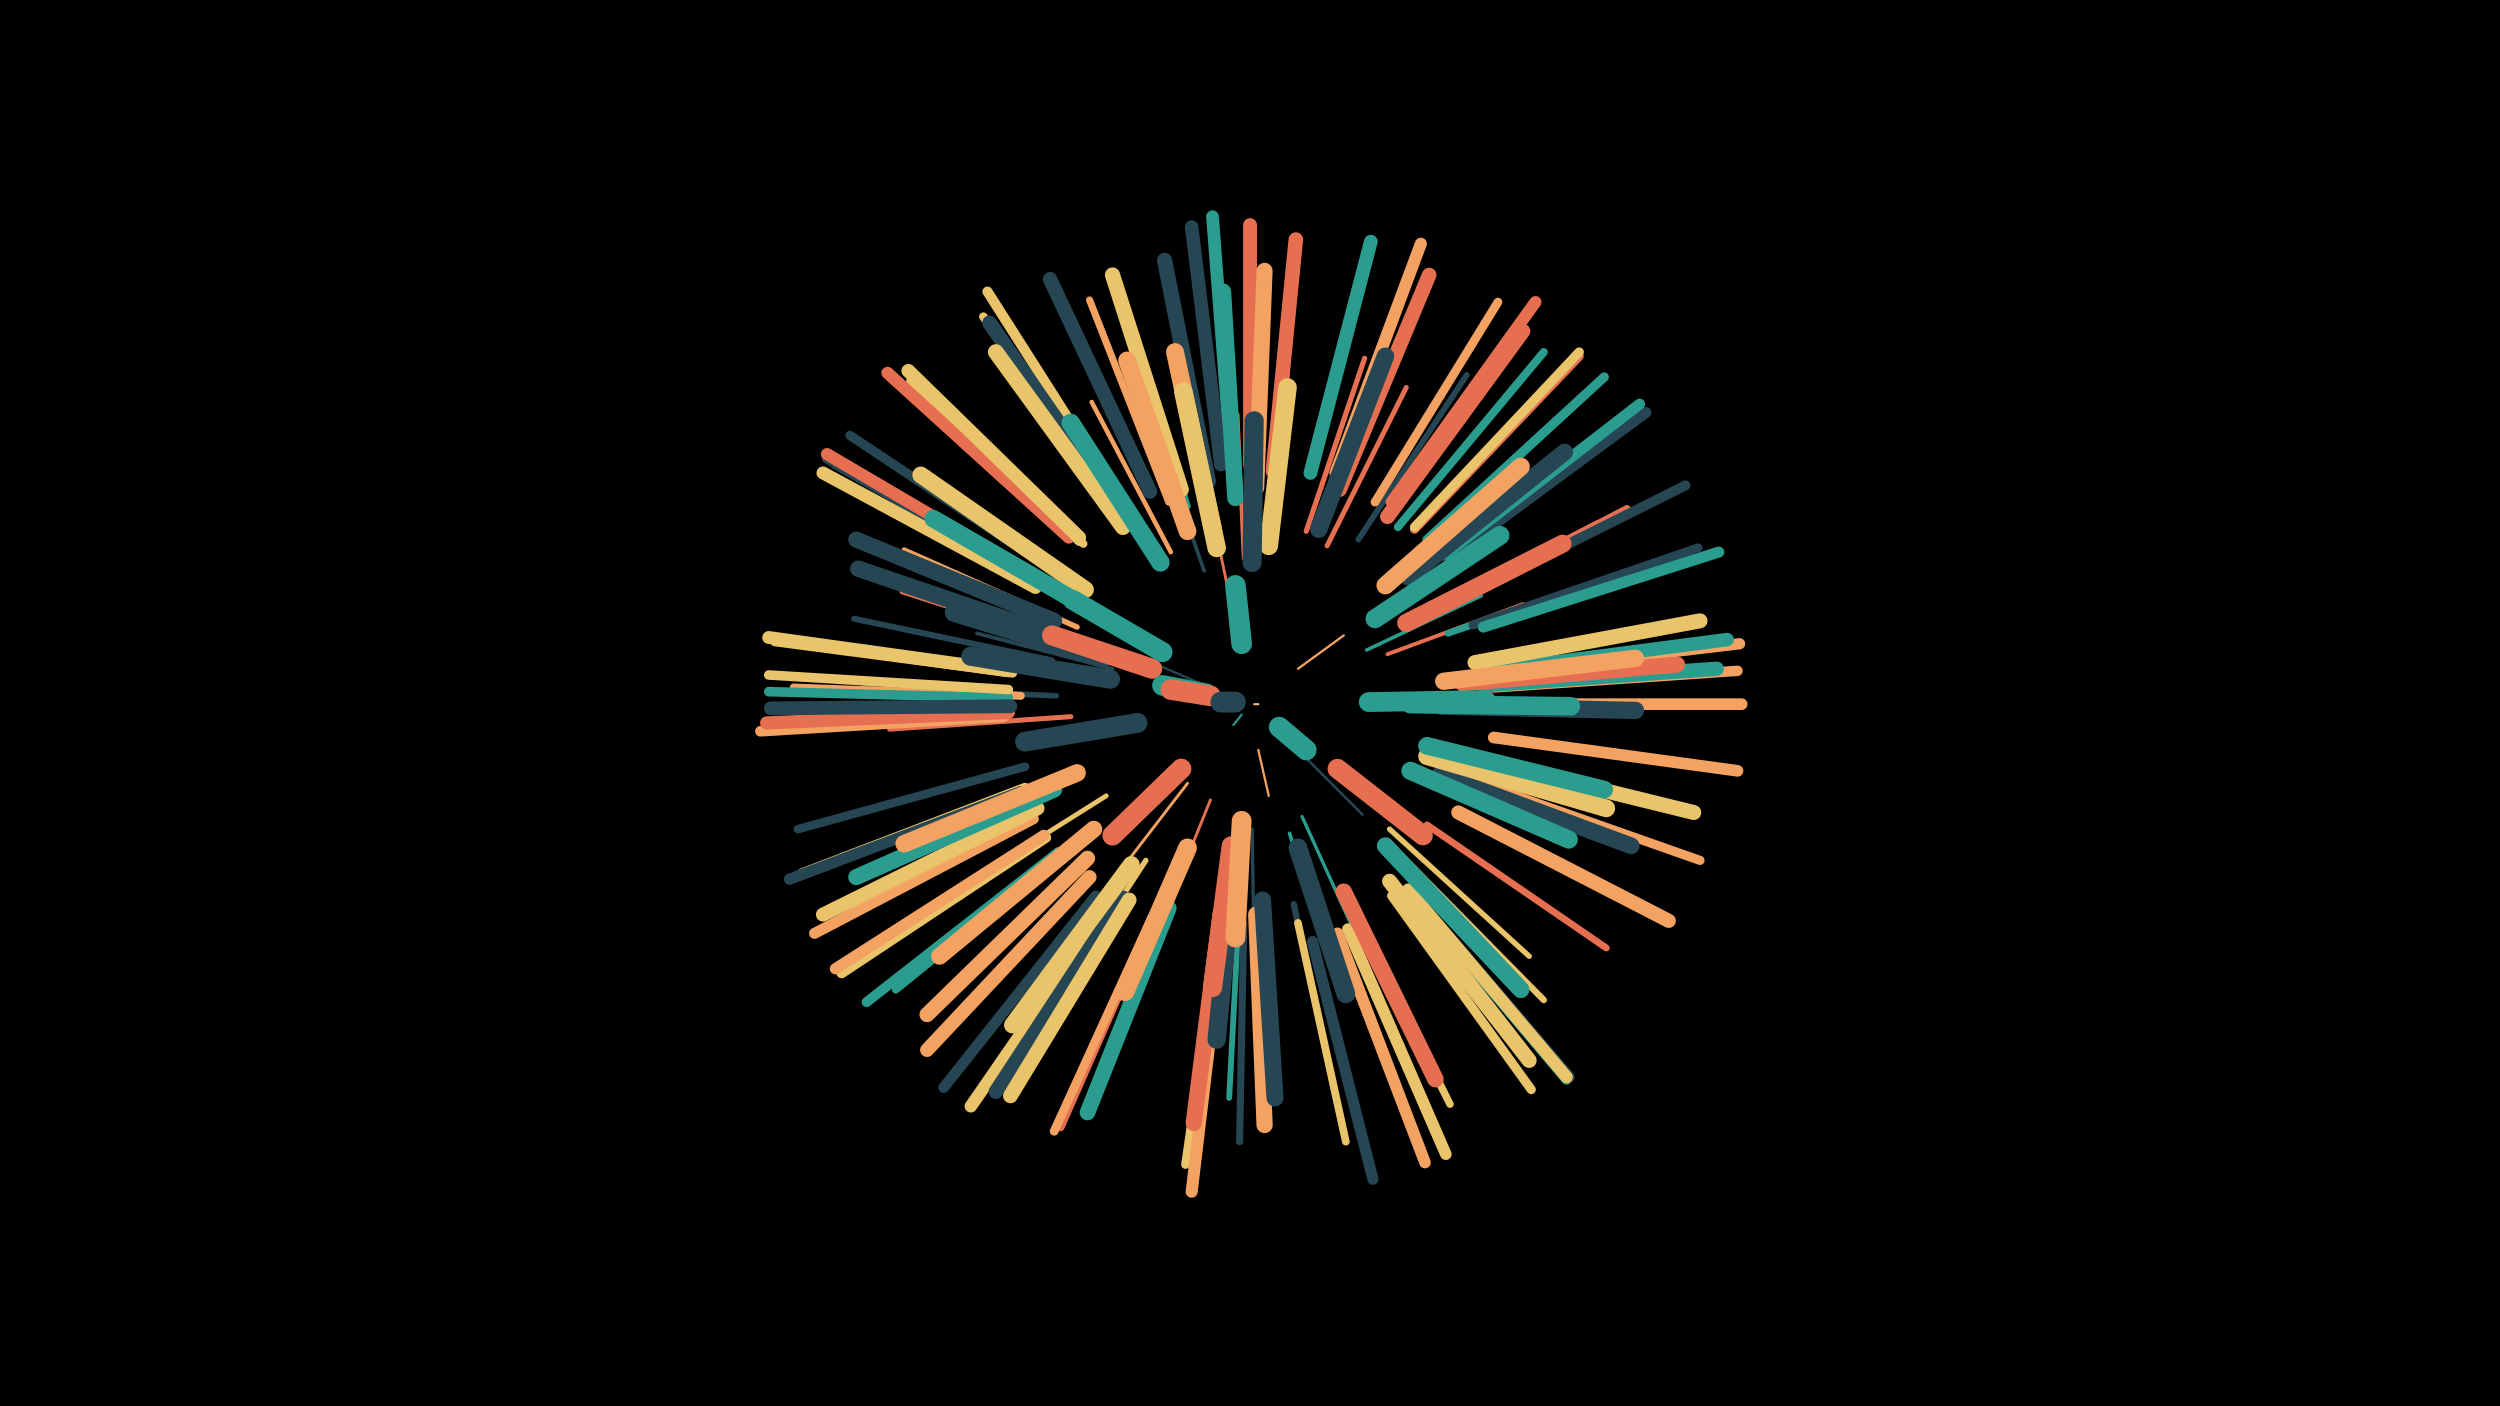 <svg width="1200" height="675" viewBox="-500 -500 1200 675" xmlns="http://www.w3.org/2000/svg"><path d="M-500-500h1200v675h-1200z" fill="#000"/><style>.sparkles path{stroke-linecap:round}</style><g class="sparkles"><path d="M102-162l2 0" stroke-width="1.0" stroke="#e9c46a0"/><path d="M96-157l-4 5" stroke-width="1.0" stroke="#2a9d8f0"/><path d="M104-140l5 22" stroke-width="1.1" stroke="#f4a2612"/><path d="M76-172l-23-10" stroke-width="1.1" stroke="#2646532"/><path d="M123-179l22-16" stroke-width="1.1" stroke="#f4a2613"/><path d="M127-136l27 27" stroke-width="1.2" stroke="#2646536"/><path d="M55-177l-45-15" stroke-width="1.4" stroke="#264653A"/><path d="M91-210l-10-47" stroke-width="1.4" stroke="#e76f51B"/><path d="M70-124l-30 39" stroke-width="1.4" stroke="#f4a261B"/><path d="M81-116l-19 47" stroke-width="1.4" stroke="#e76f51C"/><path d="M125-108l25 55" stroke-width="1.6" stroke="#2a9d8f11"/><path d="M101-102l1 60" stroke-width="1.6" stroke="#26465311"/><path d="M156-188l55-26" stroke-width="1.7" stroke="#2a9d8f12"/><path d="M119-100l19 63" stroke-width="1.8" stroke="#2a9d8f15"/><path d="M78-226l-22-63" stroke-width="1.8" stroke="#26465316"/><path d="M34-179l-65-17" stroke-width="1.8" stroke="#26465317"/><path d="M97-232l-3-69" stroke-width="1.9" stroke="#e76f5118"/><path d="M166-186l65-24" stroke-width="1.9" stroke="#e76f5118"/><path d="M109-242l9-79" stroke-width="2.2" stroke="#f4a26121"/><path d="M62-235l-38-72" stroke-width="2.2" stroke="#f4a26123"/><path d="M31-118l-70 44" stroke-width="2.3" stroke="#e9c46a24"/><path d="M137-238l38-76" stroke-width="2.4" stroke="#e76f5126"/><path d="M14-156l-87 6" stroke-width="2.4" stroke="#e76f5128"/><path d="M19-131l-81 31" stroke-width="2.5" stroke="#e9c46a29"/><path d="M127-245l28-83" stroke-width="2.5" stroke="#e76f5129"/><path d="M17-189l-84-27" stroke-width="2.5" stroke="#e76f5129"/><path d="M50-87l-49 75" stroke-width="2.6" stroke="#e9c46a2C"/><path d="M167-102l67 61" stroke-width="2.6" stroke="#e9c46a2D"/><path d="M17-199l-83-37" stroke-width="2.6" stroke="#f4a2612E"/><path d="M22-209l-78-47" stroke-width="2.6" stroke="#2646532E"/><path d="M7-166l-92-4" stroke-width="2.7" stroke="#26465330"/><path d="M184-206l83-43" stroke-width="2.8" stroke="#f4a26132"/><path d="M152-241l52-79" stroke-width="2.8" stroke="#26465332"/><path d="M95-68l-5 95" stroke-width="2.8" stroke="#2a9d8f33"/><path d="M9-193l-91-31" stroke-width="2.9" stroke="#2a9d8f35"/><path d="M5-183l-95-20" stroke-width="2.9" stroke="#26465336"/><path d="M121-66l21 97" stroke-width="3.0" stroke="#2646533A"/><path d="M70-257l-29-95" stroke-width="3.1" stroke="#2a9d8f3A"/><path d="M110-262l9-99" stroke-width="3.1" stroke="#e76f513B"/><path d="M171-91l70 71" stroke-width="3.1" stroke="#e9c46a3C"/><path d="M195-196l96-33" stroke-width="3.2" stroke="#2a9d8f3D"/><path d="M190-209l91-47" stroke-width="3.2" stroke="#e76f513E"/><path d="M185-104l86 59" stroke-width="3.3" stroke="#e76f5142"/><path d="M61-259l-38-97" stroke-width="3.4" stroke="#f4a26143"/><path d="M97-57l-2 105" stroke-width="3.4" stroke="#26465345"/><path d="M148-66l48 96" stroke-width="3.6" stroke="#e9c46a4A"/><path d="M123-57l23 105" stroke-width="3.7" stroke="#e9c46a4B"/><path d="M15-94l-85 69" stroke-width="3.8" stroke="#2a9d8f4E"/><path d="M-10-166l-109-4" stroke-width="3.8" stroke="#f4a26150"/><path d="M171-247l70-84" stroke-width="3.9" stroke="#2a9d8f51"/><path d="M20-239l-80-76" stroke-width="3.9" stroke="#e9c46a52"/><path d="M54-61l-45 102" stroke-width="4.0" stroke="#e76f5156"/><path d="M85-52l-16 111" stroke-width="4.1" stroke="#e9c46a57"/><path d="M18-240l-81-77" stroke-width="4.1" stroke="#e9c46a58"/><path d="M36-255l-64-93" stroke-width="4.1" stroke="#e9c46a58"/><path d="M-8-132l-109 30" stroke-width="4.1" stroke="#26465359"/><path d="M53-60l-47 103" stroke-width="4.2" stroke="#f4a2615A"/><path d="M160-259l59-96" stroke-width="4.2" stroke="#f4a2615B"/><path d="M207-200l108-37" stroke-width="4.3" stroke="#2646535C"/><path d="M208-125l108 38" stroke-width="4.4" stroke="#f4a2615F"/><path d="M179-246l79-83" stroke-width="4.4" stroke="#e76f5160"/><path d="M168-70l67 93" stroke-width="4.4" stroke="#e9c46a61"/><path d="M-14-177l-114-15" stroke-width="4.5" stroke="#e9c46a61"/><path d="M101-277l0-115" stroke-width="4.5" stroke="#e76f5162"/><path d="M0-220l-99-57" stroke-width="4.5" stroke="#26465362"/><path d="M-8-122l-107 41" stroke-width="4.5" stroke="#e9c46a62"/><path d="M185-241l85-78" stroke-width="4.5" stroke="#2a9d8f63"/><path d="M179-247l79-84" stroke-width="4.5" stroke="#e9c46a63"/><path d="M4-227l-96-64" stroke-width="4.5" stroke="#26465363"/><path d="M-16-165l-115-3" stroke-width="4.6" stroke="#2a9d8f65"/><path d="M-16-169l-115-7" stroke-width="4.6" stroke="#e9c46a66"/><path d="M8-91l-92 72" stroke-width="4.8" stroke="#2a9d8f6B"/><path d="M205-215l104-52" stroke-width="4.8" stroke="#2646536C"/><path d="M37-261l-63-99" stroke-width="4.9" stroke="#e9c46a6E"/><path d="M217-170l117-8" stroke-width="5.0" stroke="#f4a26170"/><path d="M-2-221l-101-59" stroke-width="5.0" stroke="#26465371"/><path d="M2-98l-98 65" stroke-width="5.1" stroke="#e9c46a73"/><path d="M-18-156l-117 7" stroke-width="5.1" stroke="#f4a26174"/><path d="M26-70l-73 92" stroke-width="5.2" stroke="#26465377"/><path d="M195-232l95-70" stroke-width="5.3" stroke="#26465378"/><path d="M194-234l93-72" stroke-width="5.3" stroke="#2a9d8f79"/><path d="M176-72l76 90" stroke-width="5.3" stroke="#2a9d8f79"/><path d="M-4-107l-105 55" stroke-width="5.3" stroke="#f4a26179"/><path d="M212-199l113-36" stroke-width="5.3" stroke="#2a9d8f7A"/><path d="M130-48l29 114" stroke-width="5.4" stroke="#2646537C"/><path d="M217-177l118-14" stroke-width="5.4" stroke="#f4a2617C"/><path d="M1-99l-100 64" stroke-width="5.4" stroke="#f4a2617D"/><path d="M-10-120l-111 42" stroke-width="5.4" stroke="#2646537D"/><path d="M147-54l47 108" stroke-width="5.6" stroke="#e9c46a81"/><path d="M218-162l118 0" stroke-width="5.6" stroke="#f4a26181"/><path d="M217-146l117 16" stroke-width="5.6" stroke="#f4a26182"/><path d="M142-52l42 110" stroke-width="5.6" stroke="#f4a26183"/><path d="M86-45l-14 117" stroke-width="5.8" stroke="#f4a26187"/><path d="M168-259l69-96" stroke-width="5.8" stroke="#e76f5187"/><path d="M141-273l41-110" stroke-width="5.8" stroke="#f4a26188"/><path d="M176-73l77 90" stroke-width="5.8" stroke="#26465388"/><path d="M13-242l-87-79" stroke-width="5.9" stroke="#e76f5189"/><path d="M-1-222l-102-60" stroke-width="5.9" stroke="#e76f518B"/><path d="M176-73l76 90" stroke-width="5.9" stroke="#e9c46a8B"/><path d="M33-66l-67 97" stroke-width="6.0" stroke="#e9c46a8D"/><path d="M91-279l-9-117" stroke-width="6.1" stroke="#2a9d8f8F"/><path d="M-16-178l-115-16" stroke-width="6.2" stroke="#e9c46a92"/><path d="M-3-218l-102-55" stroke-width="6.2" stroke="#e9c46a94"/><path d="M-16-158l-116 5" stroke-width="6.3" stroke="#e76f5195"/><path d="M214-178l115-15" stroke-width="6.5" stroke="#2a9d8f9A"/><path d="M86-277l-14-114" stroke-width="6.5" stroke="#2646539D"/><path d="M-15-161l-115 1" stroke-width="6.6" stroke="#2646539D"/><path d="M129-273l29-111" stroke-width="6.6" stroke="#2a9d8f9D"/><path d="M18-242l-82-80" stroke-width="6.6" stroke="#e9c46a9E"/><path d="M100-277l0-115" stroke-width="6.6" stroke="#e76f519E"/><path d="M-2-112l-103 51" stroke-width="6.7" stroke="#e9c46aA0"/><path d="M23-79l-78 83" stroke-width="6.7" stroke="#f4a261A2"/><path d="M200-110l101 52" stroke-width="6.8" stroke="#f4a261A4"/><path d="M52-264l-48-102" stroke-width="6.9" stroke="#264653A5"/><path d="M212-171l112-8" stroke-width="6.9" stroke="#2a9d8fA6"/><path d="M111-274l11-111" stroke-width="7.0" stroke="#e76f51A9"/><path d="M39-69l-61 93" stroke-width="7.0" stroke="#264653A9"/><path d="M143-265l43-103" stroke-width="7.0" stroke="#e76f51AA"/><path d="M42-68l-57 94" stroke-width="7.1" stroke="#e9c46aAC"/><path d="M166-252l65-89" stroke-width="7.1" stroke="#e76f51AC"/><path d="M38-254l-63-91" stroke-width="7.1" stroke="#264653AC"/><path d="M208-182l108-20" stroke-width="7.2" stroke="#e9c46aAE"/><path d="M207-136l106 26" stroke-width="7.2" stroke="#e9c46aAE"/><path d="M167-77l67 86" stroke-width="7.2" stroke="#e9c46aB0"/><path d="M80-269l-21-106" stroke-width="7.3" stroke="#264653B2"/><path d="M67-265l-33-103" stroke-width="7.3" stroke="#e9c46aB3"/><path d="M22-88l-77 75" stroke-width="7.3" stroke="#f4a261B3"/><path d="M61-64l-39 98" stroke-width="7.5" stroke="#2a9d8fB8"/><path d="M39-247l-61-84" stroke-width="7.6" stroke="#e9c46aBB"/><path d="M103-266l4-104" stroke-width="7.7" stroke="#f4a261BC"/><path d="M6-121l-95 42" stroke-width="7.7" stroke="#2a9d8fBD"/><path d="M202-172l103-9" stroke-width="7.7" stroke="#e76f51BE"/><path d="M6-202l-95-39" stroke-width="7.7" stroke="#264653BF"/><path d="M86-62l-13 101" stroke-width="7.8" stroke="#e76f51C0"/><path d="M103-61l4 101" stroke-width="7.8" stroke="#f4a261C1"/><path d="M145-72l44 90" stroke-width="7.9" stroke="#e76f51C2"/><path d="M6-195l-94-32" stroke-width="7.9" stroke="#264653C4"/><path d="M93-261l-6-99" stroke-width="7.9" stroke="#2a9d8fC4"/><path d="M191-128l92 34" stroke-width="8.0" stroke="#264653C7"/><path d="M176-223l75-60" stroke-width="8.1" stroke="#264653C8"/><path d="M25-102l-74 61" stroke-width="8.1" stroke="#f4a261C9"/><path d="M21-217l-79-55" stroke-width="8.1" stroke="#e9c46aC9"/><path d="M43-85l-57 77" stroke-width="8.1" stroke="#e9c46aC9"/><path d="M165-94l65 69" stroke-width="8.2" stroke="#2a9d8fCB"/><path d="M106-68l6 95" stroke-width="8.2" stroke="#264653CB"/><path d="M193-173l92-11" stroke-width="8.3" stroke="#f4a261CD"/><path d="M192-161l93 2" stroke-width="8.3" stroke="#264653CE"/><path d="M133-246l32-83" stroke-width="8.4" stroke="#264653D2"/><path d="M17-129l-83 34" stroke-width="8.4" stroke="#f4a261D2"/><path d="M185-137l86 25" stroke-width="8.5" stroke="#e9c46aD3"/><path d="M24-207l-76-44" stroke-width="8.5" stroke="#2a9d8fD4"/><path d="M185-142l85 21" stroke-width="8.5" stroke="#2a9d8fD5"/><path d="M70-245l-29-82" stroke-width="8.5" stroke="#f4a261D5"/><path d="M165-219l65-57" stroke-width="8.6" stroke="#f4a261D6"/><path d="M82-247l-18-84" stroke-width="8.6" stroke="#f4a261D6"/><path d="M175-201l75-38" stroke-width="8.7" stroke="#e76f51D9"/><path d="M177-130l76 33" stroke-width="8.7" stroke="#2a9d8fD9"/><path d="M92-82l-8 81" stroke-width="8.8" stroke="#264653DC"/><path d="M57-230l-43-67" stroke-width="8.8" stroke="#2a9d8fDD"/><path d="M177-162l77 1" stroke-width="8.9" stroke="#2a9d8fE0"/><path d="M84-237l-16-75" stroke-width="8.9" stroke="#e9c46aE0"/><path d="M109-238l9-76" stroke-width="8.9" stroke="#e9c46aE0"/><path d="M70-93l-30 69" stroke-width="9.0" stroke="#f4a261E1"/><path d="M29-184l-71-22" stroke-width="9.0" stroke="#264653E2"/><path d="M123-93l23 70" stroke-width="9.0" stroke="#264653E3"/><path d="M160-203l60-40" stroke-width="9.1" stroke="#2a9d8fE4"/><path d="M91-94l-9 68" stroke-width="9.2" stroke="#e76f51E6"/><path d="M33-174l-67-11" stroke-width="9.2" stroke="#264653E7"/><path d="M101-230l1-68" stroke-width="9.2" stroke="#264653E8"/><path d="M157-163l56-1" stroke-width="9.5" stroke="#2a9d8fEF"/><path d="M96-106l-3 56" stroke-width="9.5" stroke="#f4a261EF"/><path d="M46-153l-54 9" stroke-width="9.5" stroke="#264653F0"/><path d="M142-131l41 32" stroke-width="9.5" stroke="#e76f51F1"/><path d="M53-179l-48-16" stroke-width="9.6" stroke="#e76f51F2"/><path d="M58-187l-43-25" stroke-width="9.6" stroke="#2a9d8fF3"/><path d="M67-131l-33 32" stroke-width="9.7" stroke="#e76f51F5"/><path d="M96-191l-3-28" stroke-width="9.9" stroke="#2a9d8fFB"/><path d="M79-167l-21-4" stroke-width="9.9" stroke="#2a9d8fFC"/><path d="M81-166l-19-3" stroke-width="9.9" stroke="#e76f51FD"/><path d="M114-151l13 11" stroke-width="9.9" stroke="#2a9d8fFD"/><path d="M93-163l-7 0" stroke-width="10.0" stroke="#264653FE"/></g></svg>